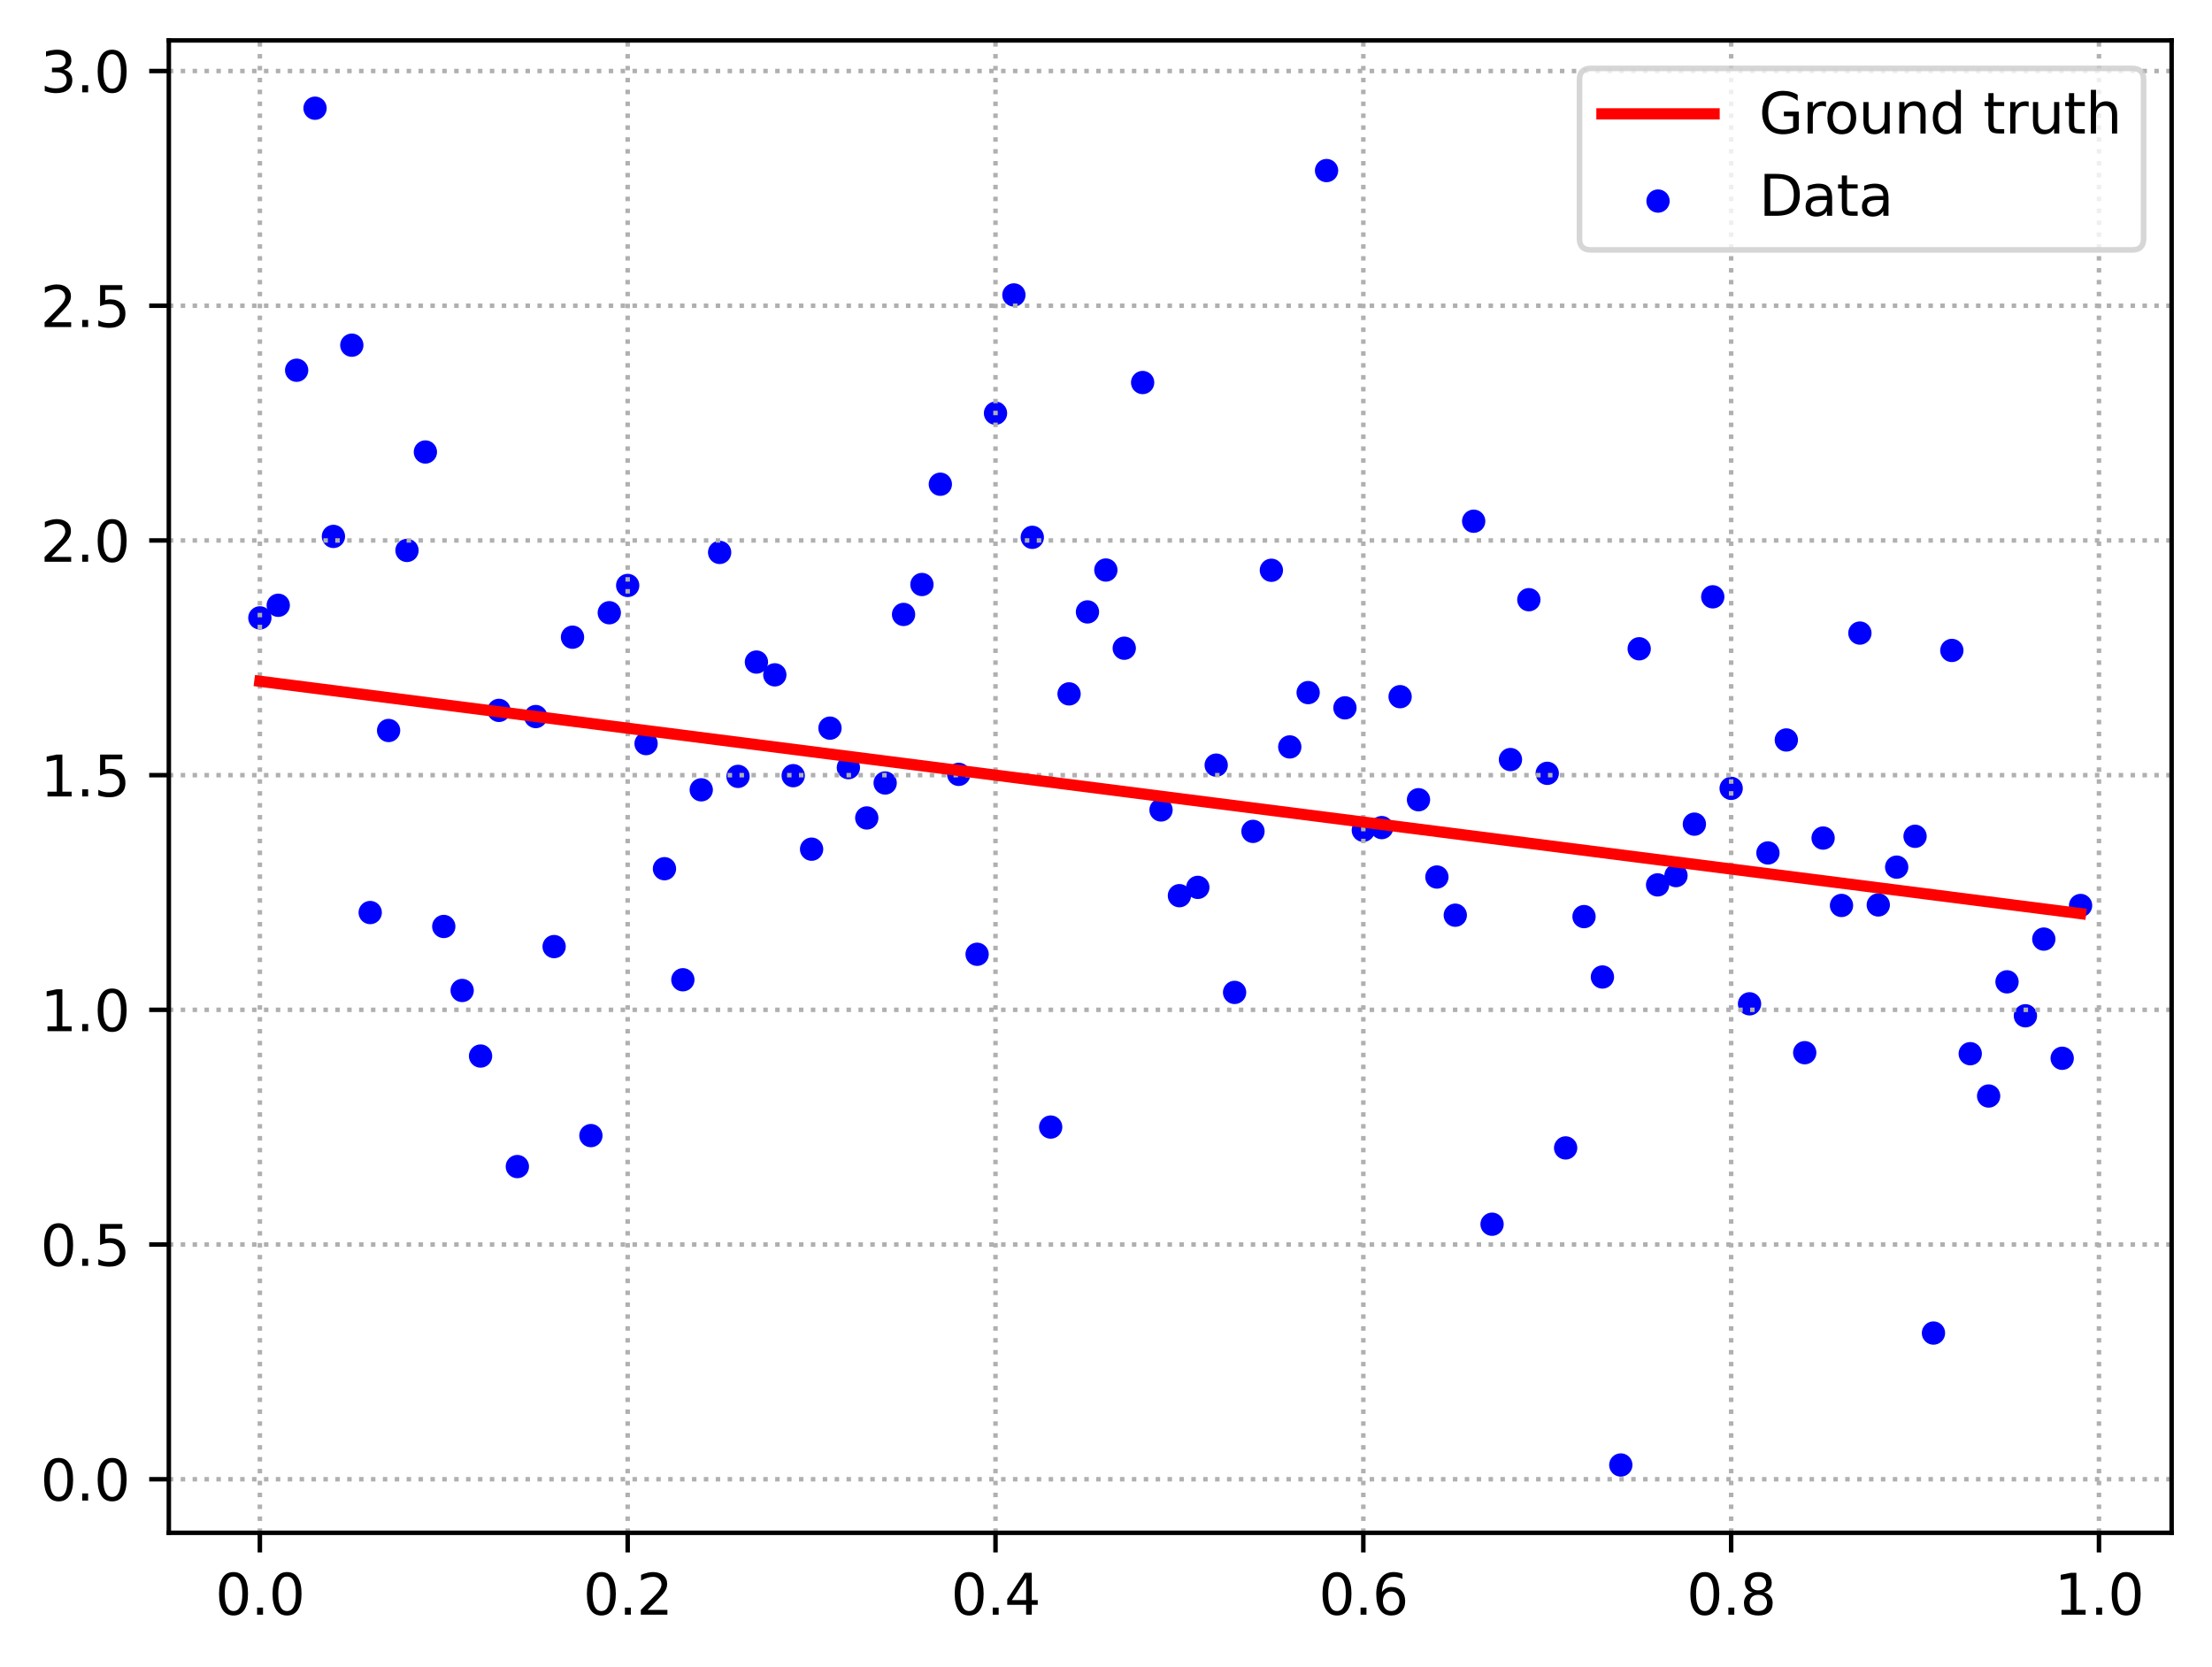 <?xml version="1.0" encoding="utf-8" standalone="no"?>
<!DOCTYPE svg PUBLIC "-//W3C//DTD SVG 1.1//EN"
  "http://www.w3.org/Graphics/SVG/1.1/DTD/svg11.dtd">
<svg xmlns:xlink="http://www.w3.org/1999/xlink" width="394.423pt" height="297.19pt" viewBox="0 0 394.423 297.19" xmlns="http://www.w3.org/2000/svg" version="1.1">
 <defs>
  <style type="text/css">*{stroke-linejoin: round; stroke-linecap: butt}</style>
 </defs>
 <g id="figure_1">
  <g id="patch_1">
   <path d="M 0 297.19 
L 394.423 297.19 
L 394.423 0 
L 0 0 
z
" style="fill: #ffffff"/>
  </g>
  <g id="axes_1">
   <g id="patch_2">
    <path d="M 30.103 273.312 
L 387.223 273.312 
L 387.223 7.2 
L 30.103 7.2 
z
" style="fill: #ffffff"/>
   </g>
   <g id="PathCollection_1">
    <defs>
     <path id="ma72f49259f" d="M 0 1.581 
C 0.419 1.581 0.822 1.415 1.118 1.118 
C 1.415 0.822 1.581 0.419 1.581 0 
C 1.581 -0.419 1.415 -0.822 1.118 -1.118 
C 0.822 -1.415 0.419 -1.581 0 -1.581 
C -0.419 -1.581 -0.822 -1.415 -1.118 -1.118 
C -1.415 -0.822 -1.581 -0.419 -1.581 0 
C -1.581 0.419 -1.415 0.822 -1.118 1.118 
C -0.822 1.415 -0.419 1.581 0 1.581 
z
" style="stroke: #0000ff"/>
    </defs>
    <g clip-path="url(#pb7b8996dba)">
     <use xlink:href="#ma72f49259f" x="46.336" y="110.174" style="fill: #0000ff; stroke: #0000ff"/>
     <use xlink:href="#ma72f49259f" x="49.615" y="107.924" style="fill: #0000ff; stroke: #0000ff"/>
     <use xlink:href="#ma72f49259f" x="52.895" y="66.016" style="fill: #0000ff; stroke: #0000ff"/>
     <use xlink:href="#ma72f49259f" x="56.174" y="19.296" style="fill: #0000ff; stroke: #0000ff"/>
     <use xlink:href="#ma72f49259f" x="59.453" y="95.648" style="fill: #0000ff; stroke: #0000ff"/>
     <use xlink:href="#ma72f49259f" x="62.733" y="61.55" style="fill: #0000ff; stroke: #0000ff"/>
     <use xlink:href="#ma72f49259f" x="66.012" y="162.713" style="fill: #0000ff; stroke: #0000ff"/>
     <use xlink:href="#ma72f49259f" x="69.291" y="130.251" style="fill: #0000ff; stroke: #0000ff"/>
     <use xlink:href="#ma72f49259f" x="72.571" y="98.145" style="fill: #0000ff; stroke: #0000ff"/>
     <use xlink:href="#ma72f49259f" x="75.85" y="80.593" style="fill: #0000ff; stroke: #0000ff"/>
     <use xlink:href="#ma72f49259f" x="79.129" y="165.195" style="fill: #0000ff; stroke: #0000ff"/>
     <use xlink:href="#ma72f49259f" x="82.409" y="176.608" style="fill: #0000ff; stroke: #0000ff"/>
     <use xlink:href="#ma72f49259f" x="85.688" y="188.3" style="fill: #0000ff; stroke: #0000ff"/>
     <use xlink:href="#ma72f49259f" x="88.967" y="126.666" style="fill: #0000ff; stroke: #0000ff"/>
     <use xlink:href="#ma72f49259f" x="92.247" y="208.007" style="fill: #0000ff; stroke: #0000ff"/>
     <use xlink:href="#ma72f49259f" x="95.526" y="127.768" style="fill: #0000ff; stroke: #0000ff"/>
     <use xlink:href="#ma72f49259f" x="98.805" y="168.783" style="fill: #0000ff; stroke: #0000ff"/>
     <use xlink:href="#ma72f49259f" x="102.085" y="113.615" style="fill: #0000ff; stroke: #0000ff"/>
     <use xlink:href="#ma72f49259f" x="105.364" y="202.484" style="fill: #0000ff; stroke: #0000ff"/>
     <use xlink:href="#ma72f49259f" x="108.643" y="109.256" style="fill: #0000ff; stroke: #0000ff"/>
     <use xlink:href="#ma72f49259f" x="111.923" y="104.391" style="fill: #0000ff; stroke: #0000ff"/>
     <use xlink:href="#ma72f49259f" x="115.202" y="132.588" style="fill: #0000ff; stroke: #0000ff"/>
     <use xlink:href="#ma72f49259f" x="118.481" y="154.897" style="fill: #0000ff; stroke: #0000ff"/>
     <use xlink:href="#ma72f49259f" x="121.761" y="174.698" style="fill: #0000ff; stroke: #0000ff"/>
     <use xlink:href="#ma72f49259f" x="125.04" y="140.83" style="fill: #0000ff; stroke: #0000ff"/>
     <use xlink:href="#ma72f49259f" x="128.319" y="98.498" style="fill: #0000ff; stroke: #0000ff"/>
     <use xlink:href="#ma72f49259f" x="131.599" y="138.434" style="fill: #0000ff; stroke: #0000ff"/>
     <use xlink:href="#ma72f49259f" x="134.878" y="118.051" style="fill: #0000ff; stroke: #0000ff"/>
     <use xlink:href="#ma72f49259f" x="138.157" y="120.329" style="fill: #0000ff; stroke: #0000ff"/>
     <use xlink:href="#ma72f49259f" x="141.437" y="138.306" style="fill: #0000ff; stroke: #0000ff"/>
     <use xlink:href="#ma72f49259f" x="144.716" y="151.413" style="fill: #0000ff; stroke: #0000ff"/>
     <use xlink:href="#ma72f49259f" x="147.995" y="129.833" style="fill: #0000ff; stroke: #0000ff"/>
     <use xlink:href="#ma72f49259f" x="151.275" y="136.877" style="fill: #0000ff; stroke: #0000ff"/>
     <use xlink:href="#ma72f49259f" x="154.554" y="145.847" style="fill: #0000ff; stroke: #0000ff"/>
     <use xlink:href="#ma72f49259f" x="157.833" y="139.611" style="fill: #0000ff; stroke: #0000ff"/>
     <use xlink:href="#ma72f49259f" x="161.113" y="109.558" style="fill: #0000ff; stroke: #0000ff"/>
     <use xlink:href="#ma72f49259f" x="164.392" y="104.221" style="fill: #0000ff; stroke: #0000ff"/>
     <use xlink:href="#ma72f49259f" x="167.671" y="86.34" style="fill: #0000ff; stroke: #0000ff"/>
     <use xlink:href="#ma72f49259f" x="170.951" y="138.073" style="fill: #0000ff; stroke: #0000ff"/>
     <use xlink:href="#ma72f49259f" x="174.23" y="170.153" style="fill: #0000ff; stroke: #0000ff"/>
     <use xlink:href="#ma72f49259f" x="177.509" y="73.678" style="fill: #0000ff; stroke: #0000ff"/>
     <use xlink:href="#ma72f49259f" x="180.789" y="52.589" style="fill: #0000ff; stroke: #0000ff"/>
     <use xlink:href="#ma72f49259f" x="184.068" y="95.809" style="fill: #0000ff; stroke: #0000ff"/>
     <use xlink:href="#ma72f49259f" x="187.347" y="200.962" style="fill: #0000ff; stroke: #0000ff"/>
     <use xlink:href="#ma72f49259f" x="190.627" y="123.725" style="fill: #0000ff; stroke: #0000ff"/>
     <use xlink:href="#ma72f49259f" x="193.906" y="109.108" style="fill: #0000ff; stroke: #0000ff"/>
     <use xlink:href="#ma72f49259f" x="197.185" y="101.64" style="fill: #0000ff; stroke: #0000ff"/>
     <use xlink:href="#ma72f49259f" x="200.465" y="115.582" style="fill: #0000ff; stroke: #0000ff"/>
     <use xlink:href="#ma72f49259f" x="203.744" y="68.208" style="fill: #0000ff; stroke: #0000ff"/>
     <use xlink:href="#ma72f49259f" x="207.023" y="144.42" style="fill: #0000ff; stroke: #0000ff"/>
     <use xlink:href="#ma72f49259f" x="210.303" y="159.706" style="fill: #0000ff; stroke: #0000ff"/>
     <use xlink:href="#ma72f49259f" x="213.582" y="158.225" style="fill: #0000ff; stroke: #0000ff"/>
     <use xlink:href="#ma72f49259f" x="216.861" y="136.43" style="fill: #0000ff; stroke: #0000ff"/>
     <use xlink:href="#ma72f49259f" x="220.141" y="176.953" style="fill: #0000ff; stroke: #0000ff"/>
     <use xlink:href="#ma72f49259f" x="223.42" y="148.24" style="fill: #0000ff; stroke: #0000ff"/>
     <use xlink:href="#ma72f49259f" x="226.699" y="101.683" style="fill: #0000ff; stroke: #0000ff"/>
     <use xlink:href="#ma72f49259f" x="229.979" y="133.182" style="fill: #0000ff; stroke: #0000ff"/>
     <use xlink:href="#ma72f49259f" x="233.258" y="123.496" style="fill: #0000ff; stroke: #0000ff"/>
     <use xlink:href="#ma72f49259f" x="236.538" y="30.412" style="fill: #0000ff; stroke: #0000ff"/>
     <use xlink:href="#ma72f49259f" x="239.817" y="126.214" style="fill: #0000ff; stroke: #0000ff"/>
     <use xlink:href="#ma72f49259f" x="243.096" y="148.042" style="fill: #0000ff; stroke: #0000ff"/>
     <use xlink:href="#ma72f49259f" x="246.376" y="147.565" style="fill: #0000ff; stroke: #0000ff"/>
     <use xlink:href="#ma72f49259f" x="249.655" y="124.223" style="fill: #0000ff; stroke: #0000ff"/>
     <use xlink:href="#ma72f49259f" x="252.934" y="142.598" style="fill: #0000ff; stroke: #0000ff"/>
     <use xlink:href="#ma72f49259f" x="256.214" y="156.379" style="fill: #0000ff; stroke: #0000ff"/>
     <use xlink:href="#ma72f49259f" x="259.493" y="163.186" style="fill: #0000ff; stroke: #0000ff"/>
     <use xlink:href="#ma72f49259f" x="262.772" y="92.937" style="fill: #0000ff; stroke: #0000ff"/>
     <use xlink:href="#ma72f49259f" x="266.052" y="218.286" style="fill: #0000ff; stroke: #0000ff"/>
     <use xlink:href="#ma72f49259f" x="269.331" y="135.434" style="fill: #0000ff; stroke: #0000ff"/>
     <use xlink:href="#ma72f49259f" x="272.61" y="106.931" style="fill: #0000ff; stroke: #0000ff"/>
     <use xlink:href="#ma72f49259f" x="275.89" y="137.889" style="fill: #0000ff; stroke: #0000ff"/>
     <use xlink:href="#ma72f49259f" x="279.169" y="204.682" style="fill: #0000ff; stroke: #0000ff"/>
     <use xlink:href="#ma72f49259f" x="282.448" y="163.436" style="fill: #0000ff; stroke: #0000ff"/>
     <use xlink:href="#ma72f49259f" x="285.728" y="174.205" style="fill: #0000ff; stroke: #0000ff"/>
     <use xlink:href="#ma72f49259f" x="289.007" y="261.216" style="fill: #0000ff; stroke: #0000ff"/>
     <use xlink:href="#ma72f49259f" x="292.286" y="115.683" style="fill: #0000ff; stroke: #0000ff"/>
     <use xlink:href="#ma72f49259f" x="295.566" y="157.783" style="fill: #0000ff; stroke: #0000ff"/>
     <use xlink:href="#ma72f49259f" x="298.845" y="156.126" style="fill: #0000ff; stroke: #0000ff"/>
     <use xlink:href="#ma72f49259f" x="302.124" y="146.952" style="fill: #0000ff; stroke: #0000ff"/>
     <use xlink:href="#ma72f49259f" x="305.404" y="106.416" style="fill: #0000ff; stroke: #0000ff"/>
     <use xlink:href="#ma72f49259f" x="308.683" y="140.569" style="fill: #0000ff; stroke: #0000ff"/>
     <use xlink:href="#ma72f49259f" x="311.962" y="178.988" style="fill: #0000ff; stroke: #0000ff"/>
     <use xlink:href="#ma72f49259f" x="315.242" y="152.085" style="fill: #0000ff; stroke: #0000ff"/>
     <use xlink:href="#ma72f49259f" x="318.521" y="131.94" style="fill: #0000ff; stroke: #0000ff"/>
     <use xlink:href="#ma72f49259f" x="321.8" y="187.702" style="fill: #0000ff; stroke: #0000ff"/>
     <use xlink:href="#ma72f49259f" x="325.08" y="149.431" style="fill: #0000ff; stroke: #0000ff"/>
     <use xlink:href="#ma72f49259f" x="328.359" y="161.447" style="fill: #0000ff; stroke: #0000ff"/>
     <use xlink:href="#ma72f49259f" x="331.638" y="112.881" style="fill: #0000ff; stroke: #0000ff"/>
     <use xlink:href="#ma72f49259f" x="334.918" y="161.355" style="fill: #0000ff; stroke: #0000ff"/>
     <use xlink:href="#ma72f49259f" x="338.197" y="154.617" style="fill: #0000ff; stroke: #0000ff"/>
     <use xlink:href="#ma72f49259f" x="341.476" y="149.118" style="fill: #0000ff; stroke: #0000ff"/>
     <use xlink:href="#ma72f49259f" x="344.756" y="237.692" style="fill: #0000ff; stroke: #0000ff"/>
     <use xlink:href="#ma72f49259f" x="348.035" y="115.978" style="fill: #0000ff; stroke: #0000ff"/>
     <use xlink:href="#ma72f49259f" x="351.314" y="187.881" style="fill: #0000ff; stroke: #0000ff"/>
     <use xlink:href="#ma72f49259f" x="354.594" y="195.426" style="fill: #0000ff; stroke: #0000ff"/>
     <use xlink:href="#ma72f49259f" x="357.873" y="175.068" style="fill: #0000ff; stroke: #0000ff"/>
     <use xlink:href="#ma72f49259f" x="361.152" y="181.121" style="fill: #0000ff; stroke: #0000ff"/>
     <use xlink:href="#ma72f49259f" x="364.432" y="167.446" style="fill: #0000ff; stroke: #0000ff"/>
     <use xlink:href="#ma72f49259f" x="367.711" y="188.697" style="fill: #0000ff; stroke: #0000ff"/>
     <use xlink:href="#ma72f49259f" x="370.99" y="161.454" style="fill: #0000ff; stroke: #0000ff"/>
    </g>
   </g>
   <g id="matplotlib.axis_1">
    <g id="xtick_1">
     <g id="line2d_1">
      <path d="M 46.336 273.312 
L 46.336 7.2 
" clip-path="url(#pb7b8996dba)" style="fill: none; stroke-dasharray: 0.8,1.32; stroke-dashoffset: 0; stroke: #b0b0b0; stroke-width: 0.8"/>
     </g>
     <g id="line2d_2">
      <defs>
       <path id="m3cd58464aa" d="M 0 0 
L 0 3.5 
" style="stroke: #000000; stroke-width: 0.8"/>
      </defs>
      <g>
       <use xlink:href="#m3cd58464aa" x="46.336" y="273.312" style="stroke: #000000; stroke-width: 0.8"/>
      </g>
     </g>
     <g id="text_1">
      <!-- 0.0 -->
      <g transform="translate(38.384 287.91) scale(0.1 -0.1)">
       <defs>
        <path id="DejaVuSans-30" d="M 2034 4250 
Q 1547 4250 1301 3770 
Q 1056 3291 1056 2328 
Q 1056 1369 1301 889 
Q 1547 409 2034 409 
Q 2525 409 2770 889 
Q 3016 1369 3016 2328 
Q 3016 3291 2770 3770 
Q 2525 4250 2034 4250 
z
M 2034 4750 
Q 2819 4750 3233 4129 
Q 3647 3509 3647 2328 
Q 3647 1150 3233 529 
Q 2819 -91 2034 -91 
Q 1250 -91 836 529 
Q 422 1150 422 2328 
Q 422 3509 836 4129 
Q 1250 4750 2034 4750 
z
" transform="scale(0.016)"/>
        <path id="DejaVuSans-2e" d="M 684 794 
L 1344 794 
L 1344 0 
L 684 0 
L 684 794 
z
" transform="scale(0.016)"/>
       </defs>
       <use xlink:href="#DejaVuSans-30"/>
       <use xlink:href="#DejaVuSans-2e" x="63.623"/>
       <use xlink:href="#DejaVuSans-30" x="95.41"/>
      </g>
     </g>
    </g>
    <g id="xtick_2">
     <g id="line2d_3">
      <path d="M 111.923 273.312 
L 111.923 7.2 
" clip-path="url(#pb7b8996dba)" style="fill: none; stroke-dasharray: 0.8,1.32; stroke-dashoffset: 0; stroke: #b0b0b0; stroke-width: 0.8"/>
     </g>
     <g id="line2d_4">
      <g>
       <use xlink:href="#m3cd58464aa" x="111.923" y="273.312" style="stroke: #000000; stroke-width: 0.8"/>
      </g>
     </g>
     <g id="text_2">
      <!-- 0.2 -->
      <g transform="translate(103.971 287.91) scale(0.1 -0.1)">
       <defs>
        <path id="DejaVuSans-32" d="M 1228 531 
L 3431 531 
L 3431 0 
L 469 0 
L 469 531 
Q 828 903 1448 1529 
Q 2069 2156 2228 2338 
Q 2531 2678 2651 2914 
Q 2772 3150 2772 3378 
Q 2772 3750 2511 3984 
Q 2250 4219 1831 4219 
Q 1534 4219 1204 4116 
Q 875 4013 500 3803 
L 500 4441 
Q 881 4594 1212 4672 
Q 1544 4750 1819 4750 
Q 2544 4750 2975 4387 
Q 3406 4025 3406 3419 
Q 3406 3131 3298 2873 
Q 3191 2616 2906 2266 
Q 2828 2175 2409 1742 
Q 1991 1309 1228 531 
z
" transform="scale(0.016)"/>
       </defs>
       <use xlink:href="#DejaVuSans-30"/>
       <use xlink:href="#DejaVuSans-2e" x="63.623"/>
       <use xlink:href="#DejaVuSans-32" x="95.41"/>
      </g>
     </g>
    </g>
    <g id="xtick_3">
     <g id="line2d_5">
      <path d="M 177.509 273.312 
L 177.509 7.2 
" clip-path="url(#pb7b8996dba)" style="fill: none; stroke-dasharray: 0.8,1.32; stroke-dashoffset: 0; stroke: #b0b0b0; stroke-width: 0.8"/>
     </g>
     <g id="line2d_6">
      <g>
       <use xlink:href="#m3cd58464aa" x="177.509" y="273.312" style="stroke: #000000; stroke-width: 0.8"/>
      </g>
     </g>
     <g id="text_3">
      <!-- 0.4 -->
      <g transform="translate(169.558 287.91) scale(0.1 -0.1)">
       <defs>
        <path id="DejaVuSans-34" d="M 2419 4116 
L 825 1625 
L 2419 1625 
L 2419 4116 
z
M 2253 4666 
L 3047 4666 
L 3047 1625 
L 3713 1625 
L 3713 1100 
L 3047 1100 
L 3047 0 
L 2419 0 
L 2419 1100 
L 313 1100 
L 313 1709 
L 2253 4666 
z
" transform="scale(0.016)"/>
       </defs>
       <use xlink:href="#DejaVuSans-30"/>
       <use xlink:href="#DejaVuSans-2e" x="63.623"/>
       <use xlink:href="#DejaVuSans-34" x="95.41"/>
      </g>
     </g>
    </g>
    <g id="xtick_4">
     <g id="line2d_7">
      <path d="M 243.096 273.312 
L 243.096 7.2 
" clip-path="url(#pb7b8996dba)" style="fill: none; stroke-dasharray: 0.8,1.32; stroke-dashoffset: 0; stroke: #b0b0b0; stroke-width: 0.8"/>
     </g>
     <g id="line2d_8">
      <g>
       <use xlink:href="#m3cd58464aa" x="243.096" y="273.312" style="stroke: #000000; stroke-width: 0.8"/>
      </g>
     </g>
     <g id="text_4">
      <!-- 0.6 -->
      <g transform="translate(235.145 287.91) scale(0.1 -0.1)">
       <defs>
        <path id="DejaVuSans-36" d="M 2113 2584 
Q 1688 2584 1439 2293 
Q 1191 2003 1191 1497 
Q 1191 994 1439 701 
Q 1688 409 2113 409 
Q 2538 409 2786 701 
Q 3034 994 3034 1497 
Q 3034 2003 2786 2293 
Q 2538 2584 2113 2584 
z
M 3366 4563 
L 3366 3988 
Q 3128 4100 2886 4159 
Q 2644 4219 2406 4219 
Q 1781 4219 1451 3797 
Q 1122 3375 1075 2522 
Q 1259 2794 1537 2939 
Q 1816 3084 2150 3084 
Q 2853 3084 3261 2657 
Q 3669 2231 3669 1497 
Q 3669 778 3244 343 
Q 2819 -91 2113 -91 
Q 1303 -91 875 529 
Q 447 1150 447 2328 
Q 447 3434 972 4092 
Q 1497 4750 2381 4750 
Q 2619 4750 2861 4703 
Q 3103 4656 3366 4563 
z
" transform="scale(0.016)"/>
       </defs>
       <use xlink:href="#DejaVuSans-30"/>
       <use xlink:href="#DejaVuSans-2e" x="63.623"/>
       <use xlink:href="#DejaVuSans-36" x="95.41"/>
      </g>
     </g>
    </g>
    <g id="xtick_5">
     <g id="line2d_9">
      <path d="M 308.683 273.312 
L 308.683 7.2 
" clip-path="url(#pb7b8996dba)" style="fill: none; stroke-dasharray: 0.8,1.32; stroke-dashoffset: 0; stroke: #b0b0b0; stroke-width: 0.8"/>
     </g>
     <g id="line2d_10">
      <g>
       <use xlink:href="#m3cd58464aa" x="308.683" y="273.312" style="stroke: #000000; stroke-width: 0.8"/>
      </g>
     </g>
     <g id="text_5">
      <!-- 0.8 -->
      <g transform="translate(300.731 287.91) scale(0.1 -0.1)">
       <defs>
        <path id="DejaVuSans-38" d="M 2034 2216 
Q 1584 2216 1326 1975 
Q 1069 1734 1069 1313 
Q 1069 891 1326 650 
Q 1584 409 2034 409 
Q 2484 409 2743 651 
Q 3003 894 3003 1313 
Q 3003 1734 2745 1975 
Q 2488 2216 2034 2216 
z
M 1403 2484 
Q 997 2584 770 2862 
Q 544 3141 544 3541 
Q 544 4100 942 4425 
Q 1341 4750 2034 4750 
Q 2731 4750 3128 4425 
Q 3525 4100 3525 3541 
Q 3525 3141 3298 2862 
Q 3072 2584 2669 2484 
Q 3125 2378 3379 2068 
Q 3634 1759 3634 1313 
Q 3634 634 3220 271 
Q 2806 -91 2034 -91 
Q 1263 -91 848 271 
Q 434 634 434 1313 
Q 434 1759 690 2068 
Q 947 2378 1403 2484 
z
M 1172 3481 
Q 1172 3119 1398 2916 
Q 1625 2713 2034 2713 
Q 2441 2713 2670 2916 
Q 2900 3119 2900 3481 
Q 2900 3844 2670 4047 
Q 2441 4250 2034 4250 
Q 1625 4250 1398 4047 
Q 1172 3844 1172 3481 
z
" transform="scale(0.016)"/>
       </defs>
       <use xlink:href="#DejaVuSans-30"/>
       <use xlink:href="#DejaVuSans-2e" x="63.623"/>
       <use xlink:href="#DejaVuSans-38" x="95.41"/>
      </g>
     </g>
    </g>
    <g id="xtick_6">
     <g id="line2d_11">
      <path d="M 374.27 273.312 
L 374.27 7.2 
" clip-path="url(#pb7b8996dba)" style="fill: none; stroke-dasharray: 0.8,1.32; stroke-dashoffset: 0; stroke: #b0b0b0; stroke-width: 0.8"/>
     </g>
     <g id="line2d_12">
      <g>
       <use xlink:href="#m3cd58464aa" x="374.27" y="273.312" style="stroke: #000000; stroke-width: 0.8"/>
      </g>
     </g>
     <g id="text_6">
      <!-- 1.0 -->
      <g transform="translate(366.318 287.91) scale(0.1 -0.1)">
       <defs>
        <path id="DejaVuSans-31" d="M 794 531 
L 1825 531 
L 1825 4091 
L 703 3866 
L 703 4441 
L 1819 4666 
L 2450 4666 
L 2450 531 
L 3481 531 
L 3481 0 
L 794 0 
L 794 531 
z
" transform="scale(0.016)"/>
       </defs>
       <use xlink:href="#DejaVuSans-31"/>
       <use xlink:href="#DejaVuSans-2e" x="63.623"/>
       <use xlink:href="#DejaVuSans-30" x="95.41"/>
      </g>
     </g>
    </g>
   </g>
   <g id="matplotlib.axis_2">
    <g id="ytick_1">
     <g id="line2d_13">
      <path d="M 30.103 263.759 
L 387.223 263.759 
" clip-path="url(#pb7b8996dba)" style="fill: none; stroke-dasharray: 0.8,1.32; stroke-dashoffset: 0; stroke: #b0b0b0; stroke-width: 0.8"/>
     </g>
     <g id="line2d_14">
      <defs>
       <path id="m5a03ebd0b3" d="M 0 0 
L -3.5 0 
" style="stroke: #000000; stroke-width: 0.8"/>
      </defs>
      <g>
       <use xlink:href="#m5a03ebd0b3" x="30.103" y="263.759" style="stroke: #000000; stroke-width: 0.8"/>
      </g>
     </g>
     <g id="text_7">
      <!-- 0.0 -->
      <g transform="translate(7.2 267.558) scale(0.1 -0.1)">
       <use xlink:href="#DejaVuSans-30"/>
       <use xlink:href="#DejaVuSans-2e" x="63.623"/>
       <use xlink:href="#DejaVuSans-30" x="95.41"/>
      </g>
     </g>
    </g>
    <g id="ytick_2">
     <g id="line2d_15">
      <path d="M 30.103 221.91 
L 387.223 221.91 
" clip-path="url(#pb7b8996dba)" style="fill: none; stroke-dasharray: 0.8,1.32; stroke-dashoffset: 0; stroke: #b0b0b0; stroke-width: 0.8"/>
     </g>
     <g id="line2d_16">
      <g>
       <use xlink:href="#m5a03ebd0b3" x="30.103" y="221.91" style="stroke: #000000; stroke-width: 0.8"/>
      </g>
     </g>
     <g id="text_8">
      <!-- 0.5 -->
      <g transform="translate(7.2 225.709) scale(0.1 -0.1)">
       <defs>
        <path id="DejaVuSans-35" d="M 691 4666 
L 3169 4666 
L 3169 4134 
L 1269 4134 
L 1269 2991 
Q 1406 3038 1543 3061 
Q 1681 3084 1819 3084 
Q 2600 3084 3056 2656 
Q 3513 2228 3513 1497 
Q 3513 744 3044 326 
Q 2575 -91 1722 -91 
Q 1428 -91 1123 -41 
Q 819 9 494 109 
L 494 744 
Q 775 591 1075 516 
Q 1375 441 1709 441 
Q 2250 441 2565 725 
Q 2881 1009 2881 1497 
Q 2881 1984 2565 2268 
Q 2250 2553 1709 2553 
Q 1456 2553 1204 2497 
Q 953 2441 691 2322 
L 691 4666 
z
" transform="scale(0.016)"/>
       </defs>
       <use xlink:href="#DejaVuSans-30"/>
       <use xlink:href="#DejaVuSans-2e" x="63.623"/>
       <use xlink:href="#DejaVuSans-35" x="95.41"/>
      </g>
     </g>
    </g>
    <g id="ytick_3">
     <g id="line2d_17">
      <path d="M 30.103 180.061 
L 387.223 180.061 
" clip-path="url(#pb7b8996dba)" style="fill: none; stroke-dasharray: 0.8,1.32; stroke-dashoffset: 0; stroke: #b0b0b0; stroke-width: 0.8"/>
     </g>
     <g id="line2d_18">
      <g>
       <use xlink:href="#m5a03ebd0b3" x="30.103" y="180.061" style="stroke: #000000; stroke-width: 0.8"/>
      </g>
     </g>
     <g id="text_9">
      <!-- 1.0 -->
      <g transform="translate(7.2 183.86) scale(0.1 -0.1)">
       <use xlink:href="#DejaVuSans-31"/>
       <use xlink:href="#DejaVuSans-2e" x="63.623"/>
       <use xlink:href="#DejaVuSans-30" x="95.41"/>
      </g>
     </g>
    </g>
    <g id="ytick_4">
     <g id="line2d_19">
      <path d="M 30.103 138.212 
L 387.223 138.212 
" clip-path="url(#pb7b8996dba)" style="fill: none; stroke-dasharray: 0.8,1.32; stroke-dashoffset: 0; stroke: #b0b0b0; stroke-width: 0.8"/>
     </g>
     <g id="line2d_20">
      <g>
       <use xlink:href="#m5a03ebd0b3" x="30.103" y="138.212" style="stroke: #000000; stroke-width: 0.8"/>
      </g>
     </g>
     <g id="text_10">
      <!-- 1.5 -->
      <g transform="translate(7.2 142.011) scale(0.1 -0.1)">
       <use xlink:href="#DejaVuSans-31"/>
       <use xlink:href="#DejaVuSans-2e" x="63.623"/>
       <use xlink:href="#DejaVuSans-35" x="95.41"/>
      </g>
     </g>
    </g>
    <g id="ytick_5">
     <g id="line2d_21">
      <path d="M 30.103 96.363 
L 387.223 96.363 
" clip-path="url(#pb7b8996dba)" style="fill: none; stroke-dasharray: 0.8,1.32; stroke-dashoffset: 0; stroke: #b0b0b0; stroke-width: 0.8"/>
     </g>
     <g id="line2d_22">
      <g>
       <use xlink:href="#m5a03ebd0b3" x="30.103" y="96.363" style="stroke: #000000; stroke-width: 0.8"/>
      </g>
     </g>
     <g id="text_11">
      <!-- 2.0 -->
      <g transform="translate(7.2 100.162) scale(0.1 -0.1)">
       <use xlink:href="#DejaVuSans-32"/>
       <use xlink:href="#DejaVuSans-2e" x="63.623"/>
       <use xlink:href="#DejaVuSans-30" x="95.41"/>
      </g>
     </g>
    </g>
    <g id="ytick_6">
     <g id="line2d_23">
      <path d="M 30.103 54.514 
L 387.223 54.514 
" clip-path="url(#pb7b8996dba)" style="fill: none; stroke-dasharray: 0.8,1.32; stroke-dashoffset: 0; stroke: #b0b0b0; stroke-width: 0.8"/>
     </g>
     <g id="line2d_24">
      <g>
       <use xlink:href="#m5a03ebd0b3" x="30.103" y="54.514" style="stroke: #000000; stroke-width: 0.8"/>
      </g>
     </g>
     <g id="text_12">
      <!-- 2.5 -->
      <g transform="translate(7.2 58.313) scale(0.1 -0.1)">
       <use xlink:href="#DejaVuSans-32"/>
       <use xlink:href="#DejaVuSans-2e" x="63.623"/>
       <use xlink:href="#DejaVuSans-35" x="95.41"/>
      </g>
     </g>
    </g>
    <g id="ytick_7">
     <g id="line2d_25">
      <path d="M 30.103 12.665 
L 387.223 12.665 
" clip-path="url(#pb7b8996dba)" style="fill: none; stroke-dasharray: 0.8,1.32; stroke-dashoffset: 0; stroke: #b0b0b0; stroke-width: 0.8"/>
     </g>
     <g id="line2d_26">
      <g>
       <use xlink:href="#m5a03ebd0b3" x="30.103" y="12.665" style="stroke: #000000; stroke-width: 0.8"/>
      </g>
     </g>
     <g id="text_13">
      <!-- 3.0 -->
      <g transform="translate(7.2 16.464) scale(0.1 -0.1)">
       <defs>
        <path id="DejaVuSans-33" d="M 2597 2516 
Q 3050 2419 3304 2112 
Q 3559 1806 3559 1356 
Q 3559 666 3084 287 
Q 2609 -91 1734 -91 
Q 1441 -91 1130 -33 
Q 819 25 488 141 
L 488 750 
Q 750 597 1062 519 
Q 1375 441 1716 441 
Q 2309 441 2620 675 
Q 2931 909 2931 1356 
Q 2931 1769 2642 2001 
Q 2353 2234 1838 2234 
L 1294 2234 
L 1294 2753 
L 1863 2753 
Q 2328 2753 2575 2939 
Q 2822 3125 2822 3475 
Q 2822 3834 2567 4026 
Q 2313 4219 1838 4219 
Q 1578 4219 1281 4162 
Q 984 4106 628 3988 
L 628 4550 
Q 988 4650 1302 4700 
Q 1616 4750 1894 4750 
Q 2613 4750 3031 4423 
Q 3450 4097 3450 3541 
Q 3450 3153 3228 2886 
Q 3006 2619 2597 2516 
z
" transform="scale(0.016)"/>
       </defs>
       <use xlink:href="#DejaVuSans-33"/>
       <use xlink:href="#DejaVuSans-2e" x="63.623"/>
       <use xlink:href="#DejaVuSans-30" x="95.41"/>
      </g>
     </g>
    </g>
   </g>
   <g id="line2d_27">
    <path d="M 46.336 121.472 
L 49.615 121.891 
L 52.895 122.309 
L 56.174 122.728 
L 59.453 123.146 
L 62.733 123.565 
L 66.012 123.983 
L 69.291 124.402 
L 72.571 124.82 
L 75.85 125.239 
L 79.129 125.657 
L 82.409 126.076 
L 85.688 126.494 
L 88.967 126.913 
L 92.247 127.331 
L 95.526 127.75 
L 98.805 128.168 
L 102.085 128.587 
L 105.364 129.005 
L 108.643 129.424 
L 111.923 129.842 
L 115.202 130.261 
L 118.481 130.679 
L 121.761 131.098 
L 125.04 131.516 
L 128.319 131.935 
L 131.599 132.353 
L 134.878 132.772 
L 138.157 133.19 
L 141.437 133.608 
L 144.716 134.027 
L 147.995 134.445 
L 151.275 134.864 
L 154.554 135.282 
L 157.833 135.701 
L 161.113 136.119 
L 164.392 136.538 
L 167.671 136.956 
L 170.951 137.375 
L 174.23 137.793 
L 177.509 138.212 
L 180.789 138.63 
L 184.068 139.049 
L 187.347 139.467 
L 190.627 139.886 
L 193.906 140.304 
L 197.185 140.723 
L 200.465 141.141 
L 203.744 141.56 
L 207.023 141.978 
L 210.303 142.397 
L 213.582 142.815 
L 216.861 143.234 
L 220.141 143.652 
L 223.42 144.071 
L 226.699 144.489 
L 229.979 144.908 
L 233.258 145.326 
L 236.538 145.745 
L 239.817 146.163 
L 243.096 146.582 
L 246.376 147 
L 249.655 147.419 
L 252.934 147.837 
L 256.214 148.256 
L 259.493 148.674 
L 262.772 149.093 
L 266.052 149.511 
L 269.331 149.93 
L 272.61 150.348 
L 275.89 150.767 
L 279.169 151.185 
L 282.448 151.604 
L 285.728 152.022 
L 289.007 152.441 
L 292.286 152.859 
L 295.566 153.278 
L 298.845 153.696 
L 302.124 154.115 
L 305.404 154.533 
L 308.683 154.952 
L 311.962 155.37 
L 315.242 155.788 
L 318.521 156.207 
L 321.8 156.625 
L 325.08 157.044 
L 328.359 157.462 
L 331.638 157.881 
L 334.918 158.299 
L 338.197 158.718 
L 341.476 159.136 
L 344.756 159.555 
L 348.035 159.973 
L 351.314 160.392 
L 354.594 160.81 
L 357.873 161.229 
L 361.152 161.647 
L 364.432 162.066 
L 367.711 162.484 
L 370.99 162.903 
" clip-path="url(#pb7b8996dba)" style="fill: none; stroke: #ff0000; stroke-width: 2; stroke-linecap: square"/>
   </g>
   <g id="patch_3">
    <path d="M 30.103 273.312 
L 30.103 7.2 
" style="fill: none; stroke: #000000; stroke-width: 0.8; stroke-linejoin: miter; stroke-linecap: square"/>
   </g>
   <g id="patch_4">
    <path d="M 387.223 273.312 
L 387.223 7.2 
" style="fill: none; stroke: #000000; stroke-width: 0.8; stroke-linejoin: miter; stroke-linecap: square"/>
   </g>
   <g id="patch_5">
    <path d="M 30.103 273.312 
L 387.223 273.312 
" style="fill: none; stroke: #000000; stroke-width: 0.8; stroke-linejoin: miter; stroke-linecap: square"/>
   </g>
   <g id="patch_6">
    <path d="M 30.103 7.2 
L 387.223 7.2 
" style="fill: none; stroke: #000000; stroke-width: 0.8; stroke-linejoin: miter; stroke-linecap: square"/>
   </g>
   <g id="legend_1">
    <g id="patch_7">
     <path d="M 283.642 44.556 
L 380.223 44.556 
Q 382.223 44.556 382.223 42.556 
L 382.223 14.2 
Q 382.223 12.2 380.223 12.2 
L 283.642 12.2 
Q 281.642 12.2 281.642 14.2 
L 281.642 42.556 
Q 281.642 44.556 283.642 44.556 
z
" style="fill: #ffffff; opacity: 0.8; stroke: #cccccc; stroke-linejoin: miter"/>
    </g>
    <g id="line2d_28">
     <path d="M 285.642 20.298 
L 295.642 20.298 
L 305.642 20.298 
" style="fill: none; stroke: #ff0000; stroke-width: 2; stroke-linecap: square"/>
    </g>
    <g id="text_14">
     <!-- Ground truth -->
     <g transform="translate(313.642 23.798) scale(0.1 -0.1)">
      <defs>
       <path id="DejaVuSans-47" d="M 3809 666 
L 3809 1919 
L 2778 1919 
L 2778 2438 
L 4434 2438 
L 4434 434 
Q 4069 175 3628 42 
Q 3188 -91 2688 -91 
Q 1594 -91 976 548 
Q 359 1188 359 2328 
Q 359 3472 976 4111 
Q 1594 4750 2688 4750 
Q 3144 4750 3555 4637 
Q 3966 4525 4313 4306 
L 4313 3634 
Q 3963 3931 3569 4081 
Q 3175 4231 2741 4231 
Q 1884 4231 1454 3753 
Q 1025 3275 1025 2328 
Q 1025 1384 1454 906 
Q 1884 428 2741 428 
Q 3075 428 3337 486 
Q 3600 544 3809 666 
z
" transform="scale(0.016)"/>
       <path id="DejaVuSans-72" d="M 2631 2963 
Q 2534 3019 2420 3045 
Q 2306 3072 2169 3072 
Q 1681 3072 1420 2755 
Q 1159 2438 1159 1844 
L 1159 0 
L 581 0 
L 581 3500 
L 1159 3500 
L 1159 2956 
Q 1341 3275 1631 3429 
Q 1922 3584 2338 3584 
Q 2397 3584 2469 3576 
Q 2541 3569 2628 3553 
L 2631 2963 
z
" transform="scale(0.016)"/>
       <path id="DejaVuSans-6f" d="M 1959 3097 
Q 1497 3097 1228 2736 
Q 959 2375 959 1747 
Q 959 1119 1226 758 
Q 1494 397 1959 397 
Q 2419 397 2687 759 
Q 2956 1122 2956 1747 
Q 2956 2369 2687 2733 
Q 2419 3097 1959 3097 
z
M 1959 3584 
Q 2709 3584 3137 3096 
Q 3566 2609 3566 1747 
Q 3566 888 3137 398 
Q 2709 -91 1959 -91 
Q 1206 -91 779 398 
Q 353 888 353 1747 
Q 353 2609 779 3096 
Q 1206 3584 1959 3584 
z
" transform="scale(0.016)"/>
       <path id="DejaVuSans-75" d="M 544 1381 
L 544 3500 
L 1119 3500 
L 1119 1403 
Q 1119 906 1312 657 
Q 1506 409 1894 409 
Q 2359 409 2629 706 
Q 2900 1003 2900 1516 
L 2900 3500 
L 3475 3500 
L 3475 0 
L 2900 0 
L 2900 538 
Q 2691 219 2414 64 
Q 2138 -91 1772 -91 
Q 1169 -91 856 284 
Q 544 659 544 1381 
z
M 1991 3584 
L 1991 3584 
z
" transform="scale(0.016)"/>
       <path id="DejaVuSans-6e" d="M 3513 2113 
L 3513 0 
L 2938 0 
L 2938 2094 
Q 2938 2591 2744 2837 
Q 2550 3084 2163 3084 
Q 1697 3084 1428 2787 
Q 1159 2491 1159 1978 
L 1159 0 
L 581 0 
L 581 3500 
L 1159 3500 
L 1159 2956 
Q 1366 3272 1645 3428 
Q 1925 3584 2291 3584 
Q 2894 3584 3203 3211 
Q 3513 2838 3513 2113 
z
" transform="scale(0.016)"/>
       <path id="DejaVuSans-64" d="M 2906 2969 
L 2906 4863 
L 3481 4863 
L 3481 0 
L 2906 0 
L 2906 525 
Q 2725 213 2448 61 
Q 2172 -91 1784 -91 
Q 1150 -91 751 415 
Q 353 922 353 1747 
Q 353 2572 751 3078 
Q 1150 3584 1784 3584 
Q 2172 3584 2448 3432 
Q 2725 3281 2906 2969 
z
M 947 1747 
Q 947 1113 1208 752 
Q 1469 391 1925 391 
Q 2381 391 2643 752 
Q 2906 1113 2906 1747 
Q 2906 2381 2643 2742 
Q 2381 3103 1925 3103 
Q 1469 3103 1208 2742 
Q 947 2381 947 1747 
z
" transform="scale(0.016)"/>
       <path id="DejaVuSans-20" transform="scale(0.016)"/>
       <path id="DejaVuSans-74" d="M 1172 4494 
L 1172 3500 
L 2356 3500 
L 2356 3053 
L 1172 3053 
L 1172 1153 
Q 1172 725 1289 603 
Q 1406 481 1766 481 
L 2356 481 
L 2356 0 
L 1766 0 
Q 1100 0 847 248 
Q 594 497 594 1153 
L 594 3053 
L 172 3053 
L 172 3500 
L 594 3500 
L 594 4494 
L 1172 4494 
z
" transform="scale(0.016)"/>
       <path id="DejaVuSans-68" d="M 3513 2113 
L 3513 0 
L 2938 0 
L 2938 2094 
Q 2938 2591 2744 2837 
Q 2550 3084 2163 3084 
Q 1697 3084 1428 2787 
Q 1159 2491 1159 1978 
L 1159 0 
L 581 0 
L 581 4863 
L 1159 4863 
L 1159 2956 
Q 1366 3272 1645 3428 
Q 1925 3584 2291 3584 
Q 2894 3584 3203 3211 
Q 3513 2838 3513 2113 
z
" transform="scale(0.016)"/>
      </defs>
      <use xlink:href="#DejaVuSans-47"/>
      <use xlink:href="#DejaVuSans-72" x="77.49"/>
      <use xlink:href="#DejaVuSans-6f" x="116.354"/>
      <use xlink:href="#DejaVuSans-75" x="177.535"/>
      <use xlink:href="#DejaVuSans-6e" x="240.914"/>
      <use xlink:href="#DejaVuSans-64" x="304.293"/>
      <use xlink:href="#DejaVuSans-20" x="367.77"/>
      <use xlink:href="#DejaVuSans-74" x="399.557"/>
      <use xlink:href="#DejaVuSans-72" x="438.766"/>
      <use xlink:href="#DejaVuSans-75" x="479.879"/>
      <use xlink:href="#DejaVuSans-74" x="543.258"/>
      <use xlink:href="#DejaVuSans-68" x="582.467"/>
     </g>
    </g>
    <g id="PathCollection_2">
     <g>
      <use xlink:href="#ma72f49259f" x="295.642" y="35.852" style="fill: #0000ff; stroke: #0000ff"/>
     </g>
    </g>
    <g id="text_15">
     <!-- Data -->
     <g transform="translate(313.642 38.477) scale(0.1 -0.1)">
      <defs>
       <path id="DejaVuSans-44" d="M 1259 4147 
L 1259 519 
L 2022 519 
Q 2988 519 3436 956 
Q 3884 1394 3884 2338 
Q 3884 3275 3436 3711 
Q 2988 4147 2022 4147 
L 1259 4147 
z
M 628 4666 
L 1925 4666 
Q 3281 4666 3915 4102 
Q 4550 3538 4550 2338 
Q 4550 1131 3912 565 
Q 3275 0 1925 0 
L 628 0 
L 628 4666 
z
" transform="scale(0.016)"/>
       <path id="DejaVuSans-61" d="M 2194 1759 
Q 1497 1759 1228 1600 
Q 959 1441 959 1056 
Q 959 750 1161 570 
Q 1363 391 1709 391 
Q 2188 391 2477 730 
Q 2766 1069 2766 1631 
L 2766 1759 
L 2194 1759 
z
M 3341 1997 
L 3341 0 
L 2766 0 
L 2766 531 
Q 2569 213 2275 61 
Q 1981 -91 1556 -91 
Q 1019 -91 701 211 
Q 384 513 384 1019 
Q 384 1609 779 1909 
Q 1175 2209 1959 2209 
L 2766 2209 
L 2766 2266 
Q 2766 2663 2505 2880 
Q 2244 3097 1772 3097 
Q 1472 3097 1187 3025 
Q 903 2953 641 2809 
L 641 3341 
Q 956 3463 1253 3523 
Q 1550 3584 1831 3584 
Q 2591 3584 2966 3190 
Q 3341 2797 3341 1997 
z
" transform="scale(0.016)"/>
      </defs>
      <use xlink:href="#DejaVuSans-44"/>
      <use xlink:href="#DejaVuSans-61" x="77.002"/>
      <use xlink:href="#DejaVuSans-74" x="138.281"/>
      <use xlink:href="#DejaVuSans-61" x="177.49"/>
     </g>
    </g>
   </g>
  </g>
 </g>
 <defs>
  <clipPath id="pb7b8996dba">
   <rect x="30.103" y="7.2" width="357.12" height="266.112"/>
  </clipPath>
 </defs>
</svg>